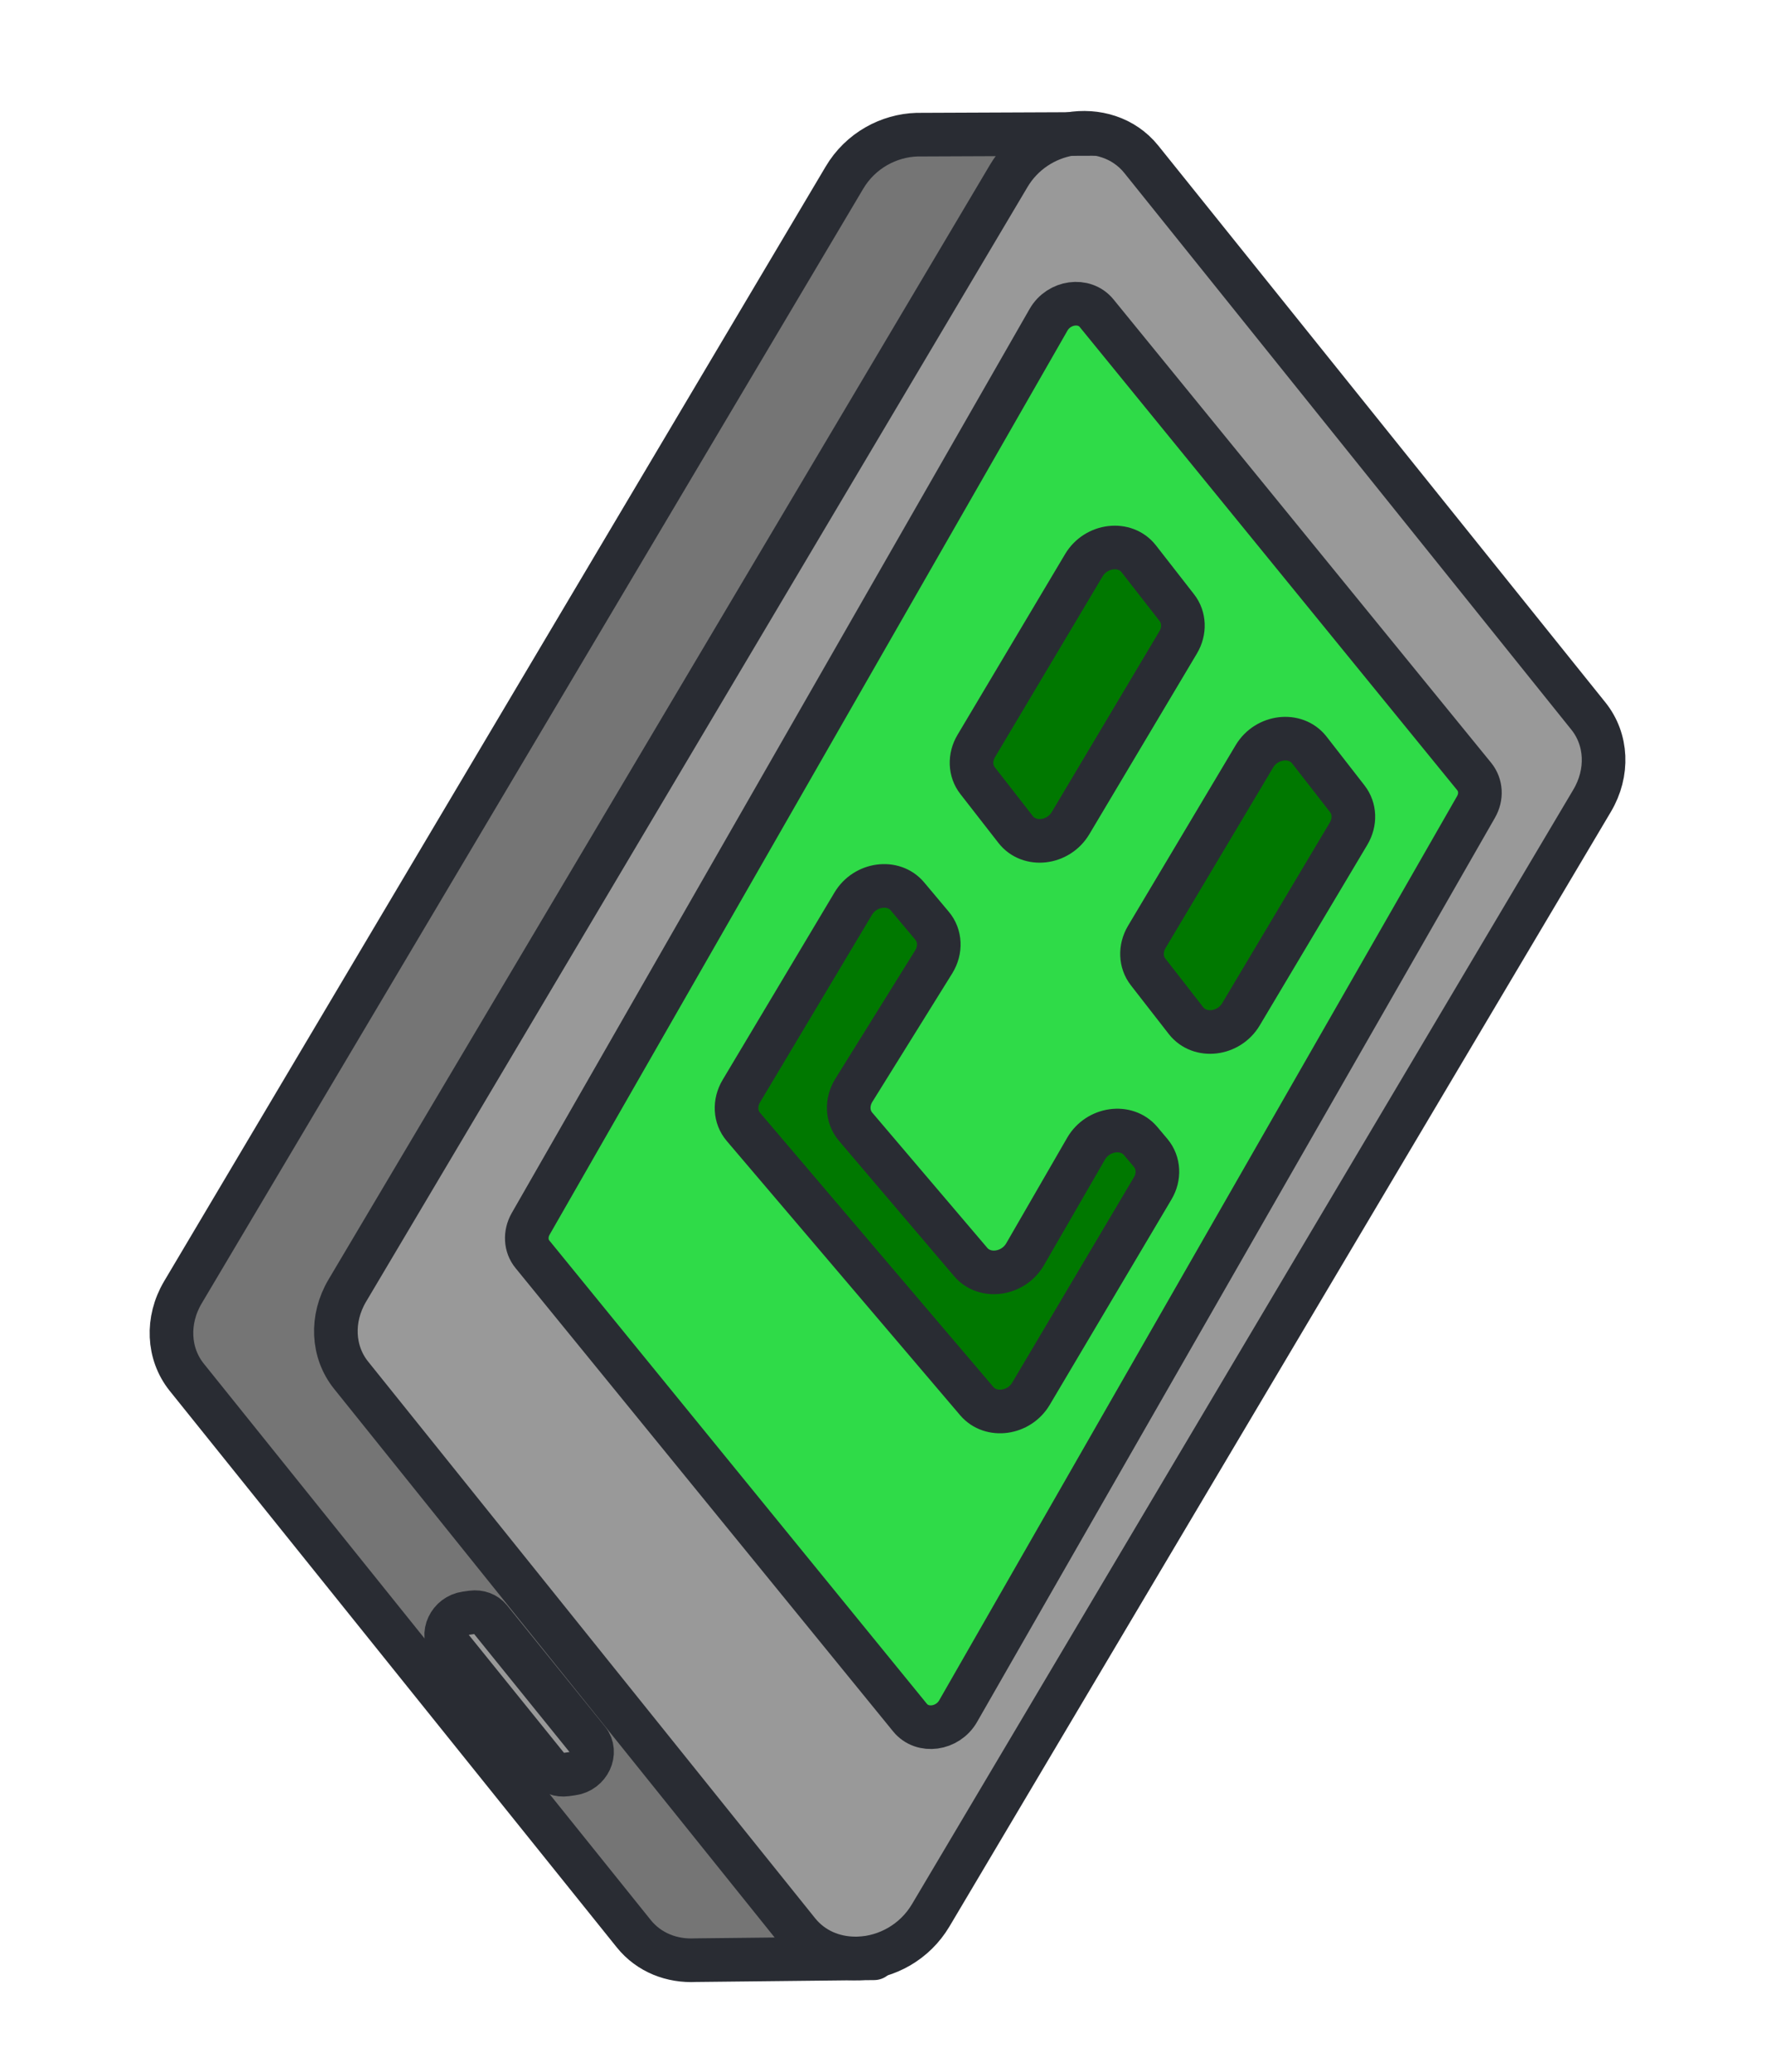 <svg width="59" height="69" viewBox="0 0 59 69" fill="none" xmlns="http://www.w3.org/2000/svg">
<path d="M38.336 38.399C38.607 38.724 38.633 39.192 38.4 39.58L34.347 46.416C33.952 47.086 33.011 47.214 32.541 46.664L24.764 37.528C24.488 37.204 24.462 36.732 24.697 36.338L28.424 30.097C28.823 29.426 29.764 29.298 30.231 29.854L31.051 30.831C31.328 31.159 31.35 31.639 31.107 32.033L28.444 36.314C28.199 36.711 28.222 37.191 28.501 37.521L32.336 42.028C32.808 42.587 33.758 42.45 34.151 41.771L36.182 38.255C36.577 37.574 37.528 37.441 38 38L38.336 38.399Z" fill="#007800"/>
<path d="M44.885 26.604C45.138 26.929 45.154 27.38 44.929 27.762L41.343 33.779C40.936 34.464 39.97 34.577 39.512 33.993L38.246 32.366C37.994 32.041 37.979 31.587 38.202 31.208L41.788 25.192C42.196 24.507 43.161 24.393 43.619 24.977L44.885 26.604Z" fill="#007800"/>
<path d="M39.207 20.24C39.458 20.561 39.476 21.016 39.25 21.394L35.666 27.412C35.257 28.099 34.292 28.213 33.835 27.626L32.567 25.998C32.316 25.677 32.298 25.222 32.524 24.844L36.107 18.826C36.516 18.139 37.484 18.027 37.938 18.612L39.207 20.24Z" fill="#007800"/>
<path d="M31.92 56.988C31.573 57.594 30.728 57.711 30.317 57.205L17.737 41.772C17.509 41.494 17.488 41.095 17.679 40.76L34.932 10.649C35.279 10.044 36.124 9.927 36.533 10.431L49.116 25.866C49.342 26.147 49.365 26.542 49.172 26.876L31.92 56.988ZM38.4 39.58C38.633 39.192 38.607 38.724 38.336 38.399L38 38C37.528 37.441 36.577 37.574 36.182 38.255L34.151 41.771C33.758 42.45 32.808 42.587 32.336 42.028L28.501 37.521C28.222 37.191 28.199 36.711 28.444 36.314L31.107 32.032C31.35 31.639 31.328 31.159 31.051 30.831L30.231 29.854C29.764 29.298 28.823 29.426 28.424 30.097L24.697 36.338C24.462 36.732 24.488 37.204 24.764 37.528L32.541 46.664C33.011 47.214 33.952 47.086 34.347 46.416L38.4 39.58ZM44.929 27.762C45.154 27.38 45.138 26.929 44.885 26.604L43.619 24.977C43.161 24.393 42.196 24.507 41.788 25.192L38.202 31.208C37.979 31.587 37.994 32.041 38.246 32.366L39.512 33.993C39.97 34.577 40.936 34.463 41.343 33.779L44.929 27.762ZM39.25 21.394C39.476 21.016 39.458 20.561 39.207 20.24L37.938 18.612C37.484 18.027 36.516 18.138 36.107 18.826L32.523 24.844C32.298 25.222 32.316 25.677 32.567 25.998L33.835 27.626C34.292 28.213 35.257 28.099 35.666 27.412L39.25 21.394Z" fill="#2FDB48"/>
<path d="M19.59 57.958C19.915 58.362 19.62 58.994 19.069 59.07L18.863 59.099C18.626 59.131 18.399 59.049 18.259 58.876L14.999 54.839C14.674 54.435 14.97 53.803 15.521 53.727L15.726 53.698C15.964 53.666 16.189 53.751 16.329 53.924L19.59 57.958Z" fill="#999999"/>
<path d="M28.486 65.225L23.169 65.282C22.394 65.322 21.625 65.037 21.113 64.4L6.218 45.864C5.593 45.082 5.543 43.971 6.091 43.044L28.131 5.919C28.669 5.008 29.618 4.514 30.546 4.485L35.632 4.464C34.837 4.602 34.07 5.076 33.606 5.858L11.571 42.981C11.019 43.91 11.069 45.02 11.698 45.802L26.588 64.339C27.066 64.934 27.766 65.222 28.486 65.225ZM19.069 59.07C19.62 58.994 19.915 58.362 19.59 57.958L16.329 53.924C16.189 53.751 15.964 53.666 15.726 53.698L15.521 53.727C14.97 53.803 14.674 54.435 14.999 54.839L18.259 58.876C18.4 59.049 18.626 59.131 18.863 59.099L19.069 59.07Z" fill="#757575"/>
<path d="M35.632 4.464C36.516 4.311 37.437 4.577 38.024 5.308L52.914 23.845C53.544 24.627 53.593 25.737 53.041 26.666L31.006 63.789C30.47 64.69 29.535 65.186 28.617 65.224L28.486 65.225C27.766 65.222 27.066 64.934 26.588 64.339L11.698 45.802C11.069 45.02 11.019 43.91 11.571 42.981L33.606 5.858C34.07 5.076 34.837 4.602 35.632 4.464ZM30.317 57.205C30.728 57.711 31.573 57.594 31.921 56.988L49.172 26.876C49.365 26.542 49.342 26.147 49.116 25.866L36.533 10.431C36.124 9.927 35.279 10.044 34.932 10.65L17.679 40.76C17.488 41.096 17.509 41.494 17.737 41.772L30.317 57.205Z" fill="#999999"/>
<path d="M28.617 65.224C29.535 65.186 30.47 64.69 31.006 63.789L53.041 26.666C53.593 25.737 53.544 24.627 52.914 23.845L38.024 5.308C37.437 4.577 36.516 4.311 35.632 4.464C34.837 4.602 34.07 5.076 33.606 5.858L11.571 42.981C11.019 43.91 11.069 45.02 11.698 45.802L26.588 64.339C27.066 64.934 27.766 65.222 28.486 65.225" stroke="#292C33" stroke-width="1.453" stroke-miterlimit="10" stroke-linecap="round" stroke-linejoin="round"/>
<path d="M29.119 65.219L28.617 65.224L28.486 65.225L23.169 65.282C22.394 65.322 21.625 65.037 21.113 64.4L6.218 45.864C5.593 45.082 5.543 43.971 6.091 43.044L28.131 5.919C28.669 5.008 29.618 4.514 30.546 4.485L35.632 4.464L36.437 4.461" stroke="#292C33" stroke-width="1.453" stroke-miterlimit="10" stroke-linecap="round" stroke-linejoin="round"/>
<path d="M16.329 53.924L19.59 57.958C19.915 58.362 19.62 58.994 19.069 59.07L18.863 59.099C18.626 59.131 18.399 59.049 18.259 58.876L14.999 54.839C14.674 54.435 14.97 53.803 15.521 53.727L15.726 53.698C15.964 53.666 16.189 53.751 16.329 53.924Z" stroke="#292C33" stroke-width="1.453" stroke-miterlimit="10" stroke-linecap="round" stroke-linejoin="round"/>
<path d="M49.172 26.876L31.92 56.988C31.573 57.594 30.728 57.711 30.317 57.205L17.737 41.772C17.509 41.494 17.488 41.095 17.679 40.76L34.932 10.649C35.279 10.044 36.124 9.927 36.533 10.431L49.116 25.866C49.342 26.147 49.365 26.542 49.172 26.876Z" stroke="#292C33" stroke-width="1.453" stroke-miterlimit="10" stroke-linecap="round" stroke-linejoin="round"/>
<path d="M35.666 27.412L39.25 21.394C39.476 21.016 39.458 20.561 39.207 20.24L37.938 18.612C37.484 18.027 36.516 18.139 36.107 18.826L32.524 24.844C32.298 25.222 32.316 25.677 32.567 25.998L33.835 27.626C34.292 28.213 35.257 28.099 35.666 27.412Z" stroke="#292C33" stroke-width="1.453" stroke-miterlimit="10" stroke-linecap="round" stroke-linejoin="round"/>
<path d="M41.343 33.779L44.929 27.762C45.154 27.38 45.138 26.929 44.885 26.604L43.619 24.977C43.161 24.393 42.196 24.507 41.788 25.192L38.202 31.208C37.979 31.587 37.994 32.041 38.246 32.366L39.512 33.993C39.97 34.577 40.936 34.464 41.343 33.779Z" stroke="#292C33" stroke-width="1.453" stroke-miterlimit="10" stroke-linecap="round" stroke-linejoin="round"/>
<path d="M28.424 30.097L24.697 36.338C24.462 36.732 24.488 37.204 24.764 37.528L32.541 46.664C33.011 47.214 33.952 47.086 34.347 46.416L38.4 39.58C38.633 39.192 38.607 38.724 38.336 38.399L38 38C37.528 37.441 36.577 37.574 36.182 38.255L34.151 41.771C33.758 42.45 32.808 42.587 32.336 42.028L28.501 37.521C28.222 37.191 28.199 36.711 28.444 36.314L31.107 32.033C31.35 31.639 31.328 31.159 31.051 30.831L30.231 29.854C29.764 29.298 28.823 29.426 28.424 30.097Z" stroke="#292C33" stroke-width="1.453" stroke-miterlimit="10" stroke-linecap="round" stroke-linejoin="round"/>
</svg>
